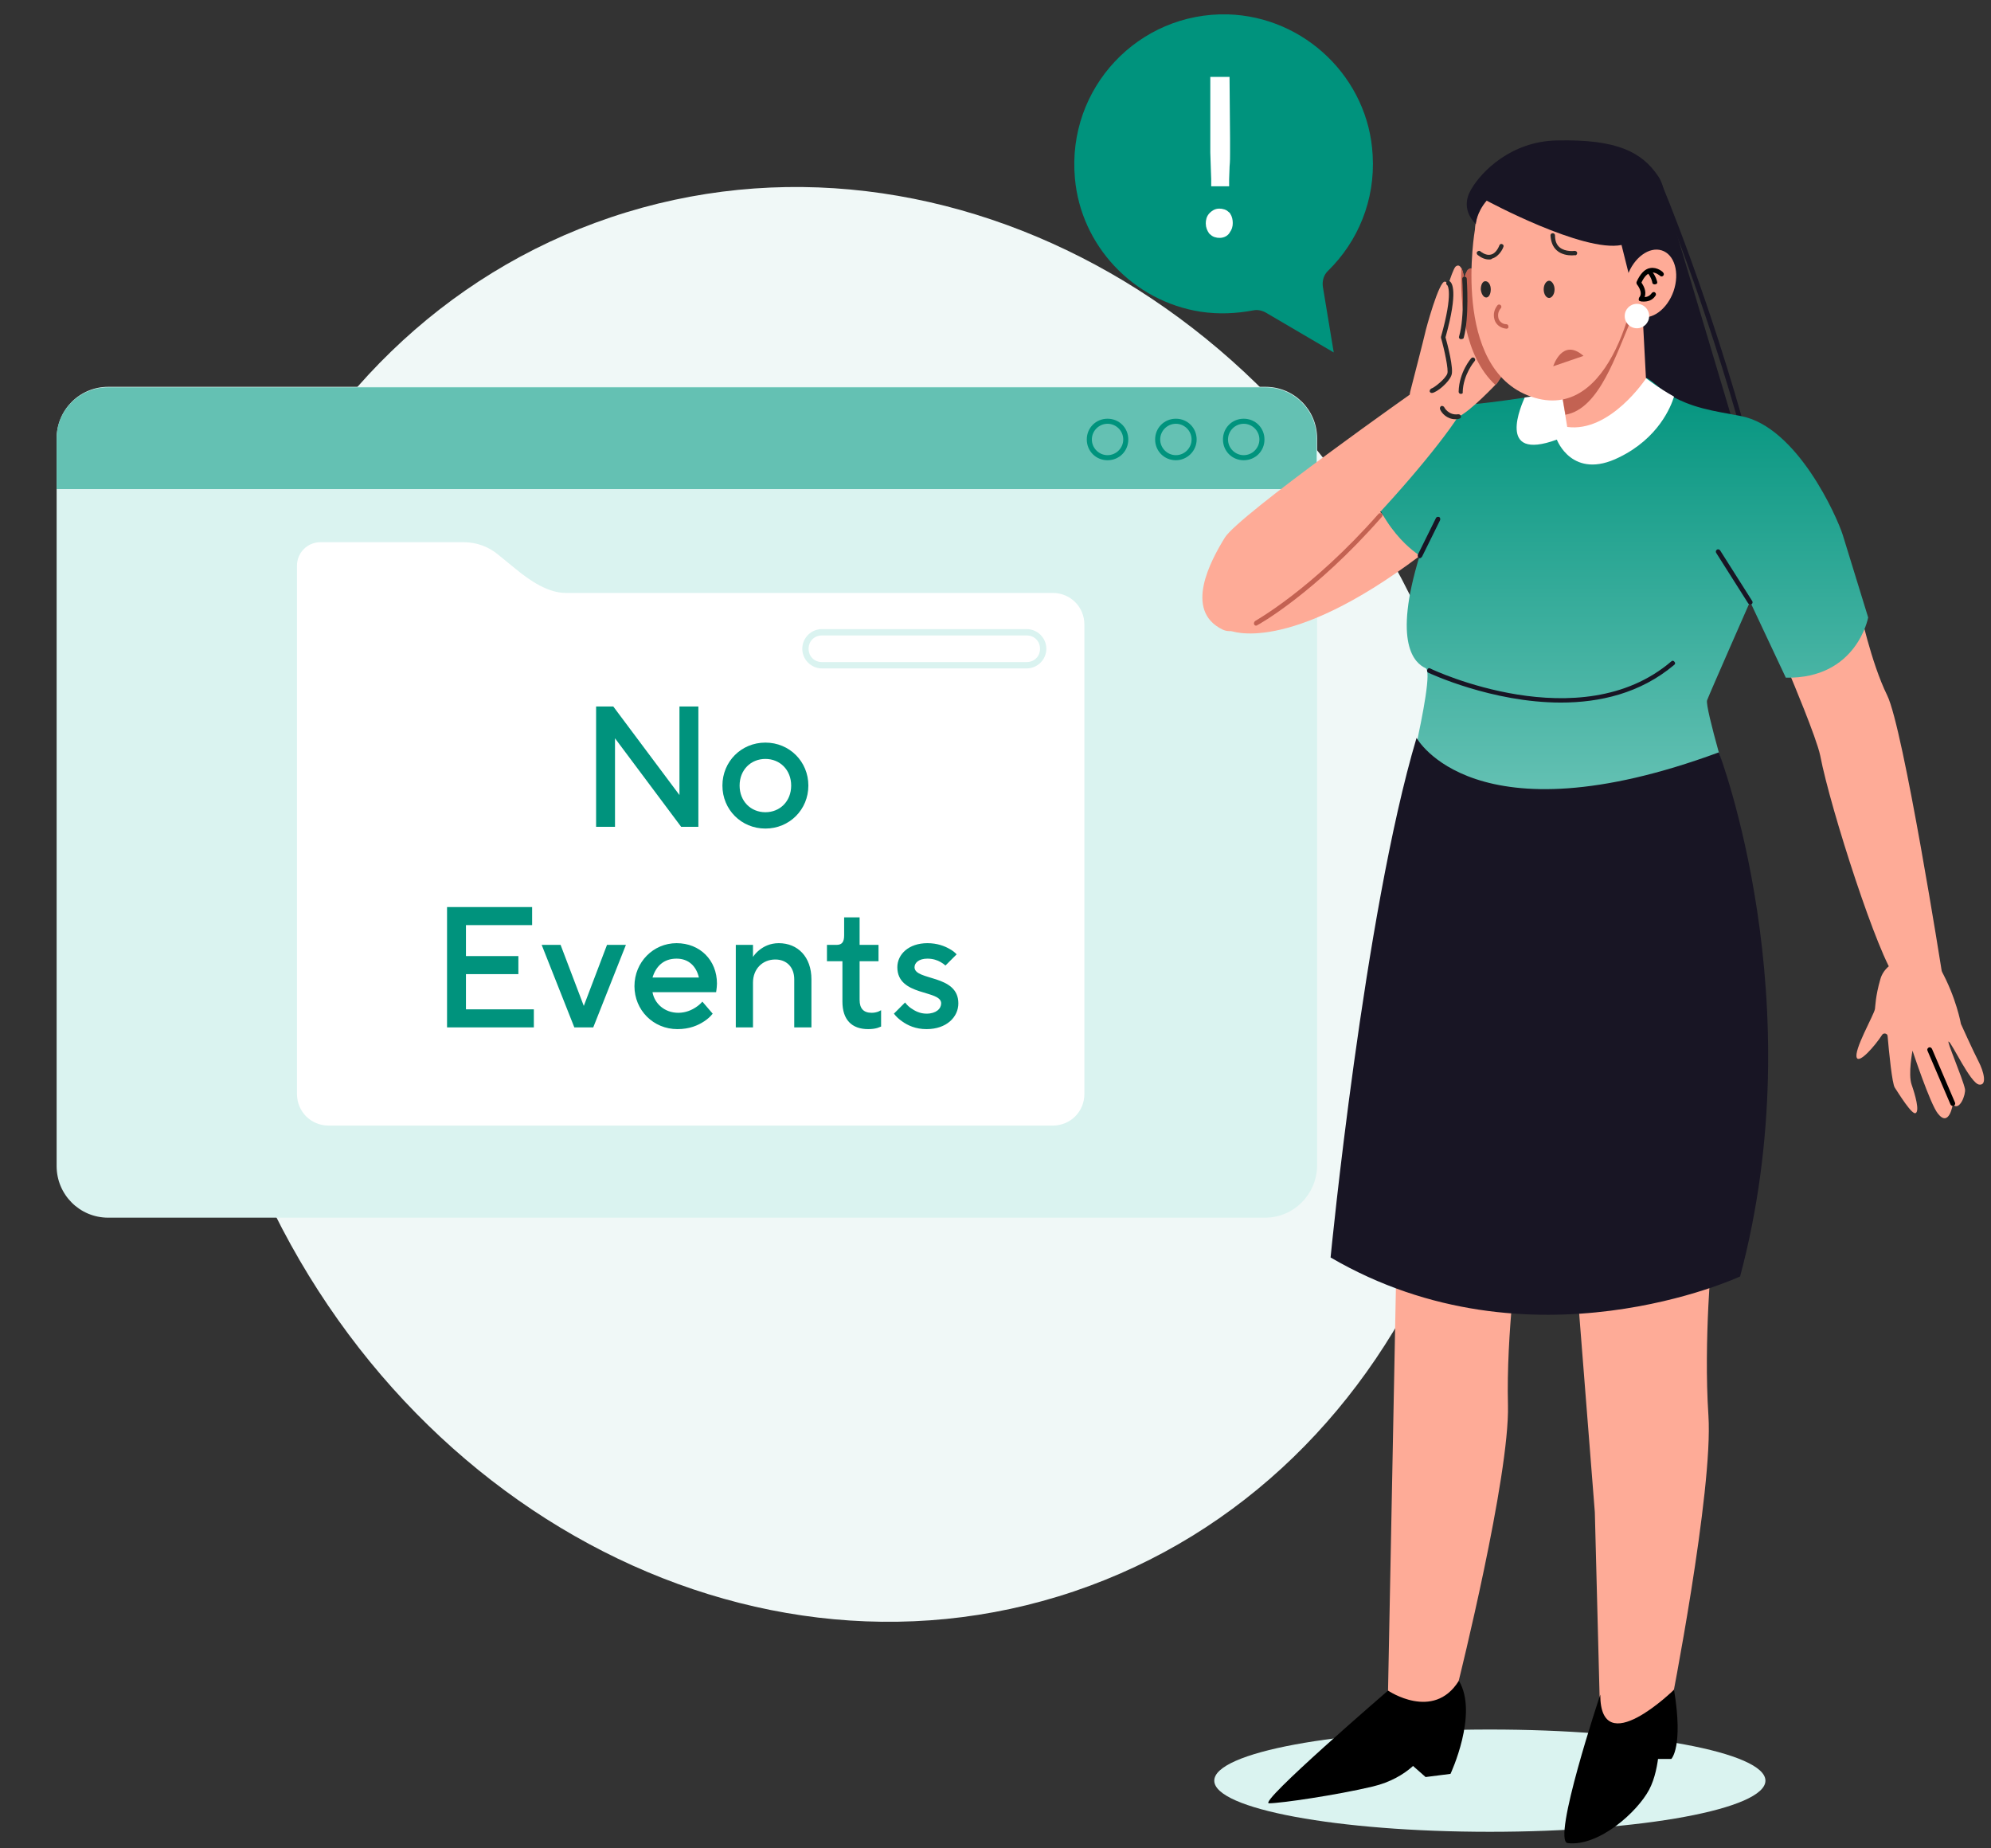 <svg width="139" height="129" viewBox="0 0 139 129" fill="none" xmlns="http://www.w3.org/2000/svg">
<rect x="0" y="0" width="139" height="129" fill="#333333" stroke="none"/>
<g clip-path="url(#clip0_3274_63258)">
<path d="M74.975 111.081C98.516 103.14 110.358 75.234 101.425 48.75C92.491 22.266 66.166 7.234 42.625 15.175C19.084 23.115 7.242 51.022 16.175 77.505C25.108 103.989 51.434 119.021 74.975 111.081Z" fill="#F0F8F7"/>
<path d="M104.013 127.861C114.638 127.861 123.252 126.263 123.252 124.292C123.252 122.32 114.638 120.722 104.013 120.722C93.387 120.722 84.773 122.32 84.773 124.292C84.773 126.263 93.387 127.861 104.013 127.861Z" fill="#DAF3F0"/>
<path d="M88.313 84.995H7.558C5.543 84.995 3.953 83.37 3.953 81.39V30.605C3.953 28.626 5.543 27 7.558 27H88.348C90.328 27 91.953 28.59 91.953 30.605V81.39C91.918 83.37 90.328 84.995 88.313 84.995Z" fill="#DAF3F0"/>
<path d="M88.313 27.036H7.558C5.543 27.036 3.953 28.626 3.953 30.605V34.139H91.918V30.605C91.918 28.626 90.328 27.036 88.313 27.036Z" fill="#64C1B3"/>
<path d="M77.322 32.125C76.509 32.125 75.873 31.488 75.873 30.676C75.873 29.863 76.509 29.227 77.322 29.227C78.135 29.227 78.771 29.863 78.771 30.676C78.771 31.488 78.135 32.125 77.322 32.125ZM77.322 29.58C76.721 29.58 76.227 30.075 76.227 30.676C76.227 31.276 76.721 31.771 77.322 31.771C77.923 31.771 78.418 31.276 78.418 30.676C78.418 30.075 77.923 29.58 77.322 29.58Z" fill="#00937D"/>
<path d="M82.094 32.125C81.281 32.125 80.644 31.488 80.644 30.676C80.644 29.863 81.281 29.227 82.094 29.227C82.906 29.227 83.543 29.863 83.543 30.676C83.543 31.488 82.871 32.125 82.094 32.125ZM82.094 29.58C81.493 29.58 80.998 30.075 80.998 30.676C80.998 31.276 81.493 31.771 82.094 31.771C82.694 31.771 83.189 31.276 83.189 30.676C83.189 30.075 82.694 29.58 82.094 29.58Z" fill="#00937D"/>
<path d="M86.829 32.125C86.016 32.125 85.38 31.488 85.38 30.676C85.38 29.863 86.016 29.227 86.829 29.227C87.642 29.227 88.278 29.863 88.278 30.676C88.278 31.488 87.642 32.125 86.829 32.125ZM86.829 29.58C86.228 29.58 85.733 30.075 85.733 30.676C85.733 31.276 86.228 31.771 86.829 31.771C87.43 31.771 87.924 31.276 87.924 30.676C87.924 30.075 87.43 29.58 86.829 29.58Z" fill="#00937D"/>
<path d="M39.5 41.387C38.261 41.387 37.022 40.546 36.048 39.75L34.853 38.776C34.145 38.156 33.259 37.846 32.374 37.846H22.371C21.442 37.846 20.733 38.599 20.733 39.484V41.387V76.353C20.733 77.593 21.707 78.567 22.946 78.567H73.493C74.732 78.567 75.706 77.593 75.706 76.353V43.6C75.706 42.361 74.732 41.387 73.493 41.387H39.5Z" fill="white"/>
<path d="M71.678 46.656H57.382C56.629 46.656 56.01 46.036 56.01 45.284C56.01 44.532 56.629 43.912 57.382 43.912H71.678C72.431 43.912 73.05 44.532 73.05 45.284C73.05 46.036 72.431 46.656 71.678 46.656ZM57.382 44.355C56.851 44.355 56.452 44.753 56.452 45.284C56.452 45.815 56.851 46.213 57.382 46.213H71.678C72.209 46.213 72.608 45.815 72.608 45.284C72.608 44.753 72.209 44.355 71.678 44.355H57.382Z" fill="#DAF3F0"/>
<path d="M125.022 47.239C125.022 47.239 126.823 51.504 127.076 52.736C127.803 56.527 131.183 66.921 132.352 68.248C132.352 68.248 134.5 68.469 135.574 67.869C135.574 67.869 132.889 50.841 131.752 48.535C130.614 46.228 129.824 42.469 129.824 42.469L125.022 47.239Z" fill="#FEAB97"/>
<path d="M135.289 67.268C134.088 66.289 131.687 66.858 131.277 68.343C130.929 69.543 130.929 70.238 130.898 70.428C130.834 70.838 129.381 73.334 129.634 73.84C129.824 74.219 130.866 73.05 131.403 72.228C131.498 72.07 131.782 72.133 131.782 72.323C131.877 73.429 132.098 75.672 132.288 75.924C132.54 76.304 133.488 77.852 133.741 77.694C134.025 77.536 133.709 76.43 133.457 75.703C133.204 74.977 133.52 73.334 133.52 73.334C133.52 73.334 134.752 77.062 135.289 77.725C136.079 78.736 136.331 77.093 136.331 77.093C136.805 77.599 137.248 76.398 137.184 76.019C137.026 75.261 135.858 72.576 136.047 72.702C136.268 72.797 137.564 75.609 138.164 75.703C138.764 75.798 138.48 74.756 138.132 74.092C137.785 73.429 136.9 71.47 136.9 71.47C136.9 71.47 136.584 69.638 135.478 67.647L135.289 67.268Z" fill="#FEAB97"/>
<path d="M136.332 77.188C136.269 77.188 136.205 77.157 136.174 77.094L134.563 73.334C134.531 73.239 134.563 73.176 134.657 73.113C134.752 73.081 134.815 73.113 134.879 73.208L136.49 76.967C136.521 77.062 136.49 77.125 136.395 77.188C136.363 77.188 136.332 77.188 136.332 77.188Z" fill="black"/>
<path d="M124.169 40.131L107.204 39.436V14.415L116.113 13.152L124.169 40.131Z" fill="#181524"/>
<path d="M122.021 31.38C121.957 31.38 121.894 31.349 121.863 31.254C119.051 20.892 115.734 13.057 115.702 12.994C115.671 12.899 115.702 12.836 115.797 12.773C115.892 12.741 115.955 12.773 116.018 12.867C116.05 12.931 119.367 20.797 122.179 31.191C122.21 31.285 122.147 31.349 122.052 31.38H122.021Z" fill="#181524"/>
<path d="M85.88 44.017C85.88 44.017 89.86 45.786 99.117 38.804L95.168 34.413L85.88 44.017Z" fill="#FEAB97"/>
<path d="M114.945 26.389C115.103 26.357 116.145 27.336 116.335 27.431C118.104 28.505 119.557 28.663 121.547 29.042C125.465 29.801 128.245 36.056 128.655 37.351C129.129 38.899 129.951 41.553 130.425 43.101C130.425 43.101 129.635 47.397 124.675 47.302L122.179 41.995C122.179 41.995 119.368 48.377 119.178 48.882C119.02 49.388 120.884 55.58 120.884 55.58C120.884 55.58 106.036 61.298 97.38 58.202C97.38 58.202 100.318 46.986 99.528 46.639C98.77 46.291 97.222 44.933 99.117 38.773C99.117 38.773 95.99 36.94 95.231 32.138C95.231 32.138 99.307 28.379 101.866 28.284C104.456 28.221 114.913 26.389 114.945 26.389Z" fill="url(#paint0_linear_3274_63258)"/>
<path d="M108.689 30.685C108.689 30.685 109.763 33.56 113.048 31.917C115.765 30.59 116.65 28.41 116.871 27.684C115.734 27.052 114.912 26.389 114.912 26.389C114.912 26.389 110.3 27.178 106.446 27.747C106.256 28.189 104.392 32.265 108.689 30.685Z" fill="white"/>
<path d="M114.628 21.05L114.912 26.42C114.912 26.42 112.417 30.211 109.415 29.801L108.847 26.389L114.628 21.05Z" fill="#FEAB97"/>
<path d="M109.573 83.127L111.342 105.558L111.721 120.216C111.721 120.216 114.944 122.301 116.618 119.237C116.618 119.237 119.619 104.041 119.272 98.797C118.924 93.553 119.525 87.424 119.525 87.424L109.573 83.127Z" fill="#FEAB97"/>
<path d="M96.905 118.005C96.905 118.005 87.775 125.871 88.596 125.871C89.418 125.871 93.303 125.302 95.831 124.702C98.358 124.102 99.337 122.491 99.337 122.491L99.527 124.039L101.265 123.818C101.265 123.818 103.223 119.647 101.865 117.341C100.475 115.004 96.905 118.005 96.905 118.005Z" fill="black"/>
<path d="M98.2 122.87L99.527 124.039L100.159 122.08L99.116 121.827L98.2 122.87Z" fill="black"/>
<path d="M111.722 118.289C111.722 118.289 108.31 128.493 109.447 128.651C111.627 128.904 114.312 126.471 115.133 124.923C115.955 123.375 115.86 120.943 115.86 120.943L115.07 122.775H116.681C116.681 122.775 117.534 121.954 116.871 117.942C116.871 117.942 111.722 122.996 111.722 118.289Z" fill="black"/>
<path d="M97.6 82.432L96.905 118.005C96.905 118.005 100.064 120.153 101.834 117.341C101.834 117.341 105.403 103.03 105.277 98.07C105.151 93.079 105.972 87.266 105.972 87.266L97.6 82.432Z" fill="#FEAB97"/>
<path d="M98.896 51.504C98.896 51.504 102.877 58.833 119.999 52.515C119.999 52.515 126.634 69.796 121.484 89.098C121.484 89.098 106.857 95.922 92.894 87.772C92.894 87.74 95.231 63.793 98.896 51.504Z" fill="#181524"/>
<path d="M99.117 27.052C99.117 27.052 86.448 35.961 85.501 37.541C84.553 39.089 82.594 42.627 85.374 43.954C88.154 45.281 99.148 33.181 101.802 29.074L99.117 27.052Z" fill="#FEAB97"/>
<path d="M87.681 43.669C87.618 43.669 87.586 43.638 87.554 43.575C87.523 43.511 87.554 43.417 87.618 43.353C87.649 43.322 91.598 41.142 96.242 35.866C96.305 35.803 96.4 35.803 96.463 35.866C96.526 35.929 96.526 36.024 96.463 36.087C91.788 41.426 87.807 43.638 87.775 43.638C87.744 43.669 87.712 43.669 87.681 43.669Z" fill="#C36252"/>
<path d="M108.974 49.04C104.14 49.04 99.781 46.986 99.717 46.955C99.654 46.923 99.591 46.829 99.654 46.734C99.686 46.639 99.781 46.607 99.875 46.671C99.97 46.734 110.332 51.599 116.682 46.165C116.745 46.102 116.84 46.102 116.903 46.197C116.966 46.26 116.966 46.355 116.872 46.418C114.502 48.408 111.659 49.04 108.974 49.04Z" fill="#181524"/>
<path d="M122.178 42.184C122.115 42.184 122.084 42.153 122.052 42.121L119.809 38.583C119.777 38.52 119.777 38.425 119.872 38.362C119.935 38.33 120.03 38.33 120.093 38.425L122.336 41.963C122.368 42.027 122.368 42.121 122.273 42.184C122.21 42.184 122.178 42.184 122.178 42.184Z" fill="#181524"/>
<path d="M99.116 38.962C99.085 38.962 99.053 38.962 99.053 38.931C98.99 38.899 98.958 38.804 98.99 38.709L100.254 36.151C100.285 36.087 100.38 36.056 100.475 36.087C100.538 36.119 100.57 36.214 100.538 36.309L99.274 38.867C99.211 38.931 99.18 38.962 99.116 38.962Z" fill="#181524"/>
<path d="M105.94 24.241C105.214 24.177 104.55 24.904 104.266 24.841C104.045 24.778 103.761 23.735 103.634 23.324C104.045 20.923 103.761 19.059 103.192 19.565C103.16 19.596 103.129 19.66 103.097 19.723C103.002 18.965 102.813 18.586 102.497 18.838C102.402 18.901 102.307 19.186 102.213 19.439C102.118 18.712 101.897 18.364 101.612 18.617C101.486 18.744 101.233 19.47 101.138 19.786C101.075 19.723 101.012 19.691 100.886 19.66C100.475 19.533 99.527 23.04 99.496 23.23C99.464 23.419 98.453 27.337 98.453 27.337C98.106 28.758 100.949 29.422 101.77 29.106C102.592 28.79 104.519 26.736 104.519 26.736C104.582 26.642 104.677 26.483 104.803 26.294C105.087 25.82 106.541 24.651 106.572 24.556C106.604 24.462 106.635 24.304 105.94 24.241Z" fill="#FEAB97"/>
<path d="M106.604 24.493C106.636 24.398 106.636 24.304 105.941 24.209C105.214 24.146 104.551 24.872 104.266 24.809C104.045 24.746 103.761 23.703 103.635 23.293C104.045 20.892 103.761 19.028 103.192 19.533C103.161 19.565 103.129 19.628 103.097 19.691C103.003 18.933 102.813 18.554 102.497 18.807C102.402 18.87 102.308 19.154 102.213 19.407C102.181 19.059 102.087 18.807 102.023 18.68C101.929 21.145 102.213 24.841 104.393 26.863C104.488 26.768 104.551 26.705 104.551 26.705C104.614 26.61 104.709 26.452 104.835 26.262C105.119 25.789 106.573 24.588 106.604 24.493Z" fill="#C36252"/>
<path d="M113.996 22.061L114.628 21.05L108.847 26.357L109.289 28.948C111.69 28.537 112.827 24.683 113.996 22.061Z" fill="#C36252"/>
<path d="M102.971 16.027C102.971 16.027 101.265 25.725 106.888 27.684C112.512 29.643 114.502 20.386 114.502 17.132C114.502 13.879 113.017 12.172 109.005 11.762C103.066 11.193 102.971 16.027 102.971 16.027Z" fill="#FEAB97"/>
<path d="M115.765 12.299C114.628 10.624 112.922 9.708 108.689 9.803C105.466 9.866 103.413 12.014 102.75 13.152C102.528 13.499 101.96 14.542 103.034 15.648C103.034 15.648 103.065 14.858 103.792 14.005C103.792 14.005 110.521 17.638 113.206 17.101L113.838 19.628C113.838 19.628 114.754 18.333 115.671 17.922C115.671 17.891 116.903 13.942 115.765 12.299Z" fill="#181524"/>
<path d="M116.839 20.323C116.397 21.587 115.323 22.377 114.438 22.092C113.554 21.808 113.206 20.513 113.617 19.249C114.059 17.985 115.133 17.195 116.018 17.48C116.902 17.764 117.281 19.028 116.839 20.323Z" fill="#FEAB97"/>
<path d="M108.531 20.197C108.531 20.544 108.341 20.797 108.152 20.797C107.93 20.797 107.772 20.513 107.772 20.197C107.772 19.849 107.962 19.596 108.152 19.596C108.341 19.596 108.531 19.881 108.531 20.197Z" fill="#282828"/>
<path d="M104.076 20.197C104.076 20.513 103.95 20.765 103.76 20.765C103.57 20.765 103.412 20.513 103.381 20.197C103.381 19.881 103.507 19.628 103.697 19.628C103.918 19.628 104.076 19.881 104.076 20.197Z" fill="#282828"/>
<path d="M109.731 17.827C109.447 17.827 109.004 17.764 108.688 17.48C108.404 17.227 108.278 16.88 108.246 16.437C108.246 16.343 108.309 16.279 108.404 16.279C108.499 16.279 108.562 16.343 108.562 16.437C108.562 16.785 108.657 17.069 108.878 17.259C109.289 17.606 109.92 17.511 109.92 17.511C110.015 17.511 110.078 17.543 110.11 17.638C110.11 17.733 110.078 17.796 109.984 17.827C109.984 17.796 109.889 17.827 109.731 17.827Z" fill="#282828"/>
<path d="M103.95 18.112C103.697 18.112 103.444 18.017 103.16 17.796C103.097 17.733 103.065 17.638 103.128 17.575C103.191 17.511 103.286 17.48 103.349 17.543C103.634 17.764 103.886 17.827 104.108 17.764C104.487 17.669 104.676 17.132 104.676 17.132C104.708 17.038 104.803 17.006 104.866 17.038C104.961 17.069 104.992 17.164 104.961 17.227C104.961 17.259 104.708 17.89 104.171 18.048C104.108 18.112 104.044 18.112 103.95 18.112Z" fill="#282828"/>
<path d="M108.436 25.567C108.436 25.567 109.067 23.545 110.552 24.841L108.436 25.567Z" fill="#C36252"/>
<path d="M114.754 21.05C114.66 21.05 114.565 21.05 114.502 21.018C114.439 21.018 114.407 20.955 114.407 20.923C114.407 20.892 114.407 20.829 114.439 20.765C114.754 20.418 114.281 19.849 114.281 19.849C114.249 19.818 114.249 19.755 114.249 19.691C114.502 19.123 114.818 18.775 115.197 18.712C115.702 18.617 116.113 18.996 116.113 19.028C116.176 19.091 116.176 19.186 116.113 19.249C116.05 19.312 115.955 19.312 115.892 19.249C115.892 19.249 115.576 18.965 115.26 19.028C115.007 19.091 114.786 19.312 114.597 19.723C114.723 19.912 114.976 20.323 114.818 20.734C114.976 20.734 115.165 20.671 115.323 20.45C115.386 20.386 115.481 20.355 115.544 20.418C115.607 20.45 115.639 20.576 115.576 20.639C115.355 20.986 115.007 21.05 114.754 21.05Z" fill="black"/>
<path d="M115.512 19.849C115.418 19.849 115.354 19.786 115.354 19.723C115.354 19.723 115.323 19.407 115.007 19.028C114.944 18.965 114.944 18.87 115.039 18.807C115.102 18.744 115.196 18.744 115.26 18.838C115.639 19.312 115.702 19.691 115.702 19.723C115.702 19.786 115.639 19.849 115.512 19.849C115.544 19.849 115.544 19.849 115.512 19.849Z" fill="black"/>
<path d="M105.182 22.945C104.771 22.914 104.423 22.661 104.329 22.282C104.234 21.903 104.329 21.587 104.55 21.302C104.613 21.239 104.708 21.239 104.771 21.302C104.834 21.366 104.834 21.46 104.771 21.524C104.613 21.713 104.55 21.934 104.613 22.219C104.676 22.44 104.897 22.629 105.15 22.629C105.245 22.629 105.308 22.693 105.308 22.787C105.34 22.882 105.245 22.945 105.182 22.945Z" fill="#C36252"/>
<path d="M115.134 22.061C115.134 22.535 114.755 22.914 114.281 22.914C113.807 22.914 113.428 22.535 113.428 22.061C113.428 21.587 113.807 21.208 114.281 21.208C114.755 21.208 115.134 21.587 115.134 22.061Z" fill="white"/>
<path d="M101.613 29.264C101.013 29.264 100.634 28.821 100.539 28.569C100.507 28.474 100.539 28.41 100.602 28.347C100.697 28.316 100.76 28.347 100.823 28.41C100.823 28.442 101.139 29.011 101.802 28.916C101.897 28.916 101.96 28.948 101.992 29.042C102.024 29.137 101.96 29.2 101.866 29.232C101.739 29.264 101.676 29.264 101.613 29.264Z" fill="#282828"/>
<path d="M99.969 27.431C99.875 27.431 99.811 27.368 99.811 27.305C99.811 27.21 99.875 27.147 99.938 27.115C100.096 27.084 100.917 26.452 101.044 26.073C101.138 25.82 100.854 24.462 100.601 23.577V23.546V23.514C101.486 20.386 101.044 19.912 101.044 19.912C100.98 19.881 100.949 19.786 100.98 19.691C101.012 19.628 101.138 19.596 101.202 19.628C101.36 19.723 101.833 20.26 100.917 23.546C101.044 23.988 101.517 25.788 101.328 26.199C101.17 26.673 100.317 27.4 99.969 27.431Z" fill="#282828"/>
<path d="M101.992 27.494C101.897 27.494 101.834 27.431 101.834 27.337C101.866 25.978 102.687 25.03 102.719 24.999C102.782 24.936 102.877 24.936 102.94 24.999C103.003 25.062 103.003 25.157 102.94 25.22C102.94 25.22 102.15 26.136 102.118 27.368C102.15 27.431 102.087 27.494 101.992 27.494Z" fill="#282828"/>
<path d="M101.992 23.672H101.96C101.865 23.64 101.834 23.546 101.865 23.482C102.276 22.092 102.086 19.502 102.086 19.47C102.086 19.375 102.15 19.312 102.244 19.312C102.339 19.312 102.402 19.375 102.402 19.47C102.402 19.565 102.592 22.155 102.181 23.609C102.15 23.64 102.087 23.672 101.992 23.672Z" fill="#282828"/>
<path d="M85.722 1.003C91.093 1.161 95.547 5.458 95.831 10.829C96.021 13.988 94.789 16.863 92.735 18.884C92.419 19.169 92.293 19.611 92.356 20.022L93.114 24.602L88.376 21.822C88.091 21.665 87.775 21.601 87.491 21.665C86.322 21.886 85.09 21.949 83.826 21.759C79.119 21.033 75.455 17.147 75.044 12.44C74.475 6.121 79.498 0.845 85.722 1.003Z" fill="#00937D"/>
<path d="M84.598 16.117L84.612 16.137L84.629 16.155C84.698 16.224 84.776 16.278 84.872 16.312C84.965 16.345 85.059 16.354 85.154 16.354C85.256 16.354 85.36 16.329 85.45 16.281C85.526 16.24 85.61 16.172 85.657 16.07C85.706 16.001 85.746 15.93 85.774 15.848C85.805 15.755 85.814 15.663 85.814 15.567C85.814 15.378 85.777 15.198 85.677 15.05L85.664 15.029L85.646 15.011C85.578 14.943 85.5 14.888 85.403 14.854C85.311 14.821 85.216 14.812 85.122 14.812C84.897 14.812 84.742 14.93 84.629 15.043C84.467 15.205 84.43 15.411 84.43 15.599C84.43 15.826 84.521 16.002 84.598 16.117ZM84.809 12.503V12.753H85.059H85.311H85.561V12.503C85.561 12.371 85.569 12.231 85.576 12.078L85.577 12.069C85.585 11.92 85.593 11.76 85.593 11.599C85.625 11.275 85.625 10.953 85.625 10.645V10.639V10.637V10.635V10.633V10.632V10.63V10.628V10.626V10.624V10.622V10.62V10.619V10.617V10.615V10.613V10.611V10.609V10.607V10.606V10.604V10.602V10.6V10.598V10.596V10.595V10.593V10.591V10.589V10.587V10.585V10.584V10.582V10.58V10.578V10.576V10.574V10.572V10.57V10.569V10.567V10.565V10.563V10.561V10.559V10.558V10.556V10.554V10.552V10.55V10.548V10.546V10.545V10.543V10.541V10.539V10.537V10.535V10.534V10.532V10.53V10.528V10.526V10.524V10.522V10.521V10.519V10.517V10.515V10.513V10.511V10.509V10.508V10.506V10.504V10.502V10.5V10.498V10.496V10.495V10.493V10.491V10.489V10.487V10.485V10.483V10.482V10.48V10.478V10.476V10.474V10.472V10.471V10.469V10.467V10.465V10.463V10.461V10.46V10.458V10.456V10.454V10.452V10.45V10.448V10.447V10.445V10.443V10.441V10.439V10.437V10.435V10.434V10.432V10.43V10.428V10.426V10.424V10.422V10.421V10.419V10.417V10.415V10.413V10.411V10.409V10.408V10.406V10.404V10.402V10.4V10.398V10.396V10.395V10.393V10.391V10.389V10.387V10.385V10.384V10.382V10.38V10.378V10.376V10.374V10.372V10.371V10.369V10.367V10.365V10.363V10.361V10.36V10.358V10.356V10.354V10.352V10.35V10.348V10.347V10.345V10.343V10.341V10.339V10.337V10.335V10.334V10.332V10.33V10.328V10.326V10.324V10.322V10.321V10.319V10.317V10.315V10.313V10.311V10.309V10.308V10.306V10.304V10.302V10.3V10.298V10.297V10.295V10.293V10.291V10.289V10.287V10.285V10.284V10.282V10.28V10.278V10.276V10.274V10.273V10.271V10.269V10.267V10.265V10.263V10.261V10.259V10.258V10.256V10.254V10.252V10.25V10.248V10.247V10.245V10.243V10.241V10.239V10.237V10.236V10.234V10.232V10.23V10.228V10.226V10.224V10.223V10.221V10.219V10.217V10.215V10.213V10.211V10.21V10.208V10.206V10.204V10.202V10.2V10.198V10.197V10.195V10.193V10.191V10.189V10.187V10.185V10.184V10.182V10.18V10.178V10.176V10.174V10.172V10.171V10.169V10.167V10.165V10.163V10.161V10.16V10.158V10.156V10.154V10.152V10.15V10.149V10.147V10.145V10.143V10.141V10.139V10.137V10.136V10.134V10.132V10.13V10.128V10.126V10.124V10.123V10.121V10.119V10.117V10.115V10.113V10.111V10.11V10.108V10.106V10.104V10.102V10.1V10.098V10.097V10.095V10.093V10.091V10.089V10.087V10.085V10.084V10.082V10.08V10.078V10.076V10.074V10.073V10.071V10.069V10.067V10.065V10.063V10.062V10.06V10.058V10.056V10.054V10.052V10.05V10.049V10.047V10.045V10.043V10.041V10.039V10.037V10.036V10.034V10.032V10.03V10.028V10.026V10.024V10.023V10.021V10.019V10.017V10.015V10.013V10.011V10.01V10.008V10.006V10.004V10.002V10V9.999V9.997V9.995V9.993V9.991V9.989V9.987V9.986V9.984V9.982V9.98V9.978V9.976V9.974V9.973V9.971V9.969V9.967V9.965V9.963V9.962V9.96V9.958V9.956V9.954V9.952V9.95V9.949V9.947V9.945V9.943V9.941V9.939V9.937V9.936V9.934V9.932V9.93V9.928V9.926V9.924V9.923V9.921V9.919V9.917V9.915V9.913V9.912V9.91V9.908V9.906V9.904V9.902V9.9V9.899V9.897V9.895V9.893V9.891V9.889V9.887V9.886V9.884V9.882V9.88V9.878V9.876V9.875V9.873V9.871V9.869V9.867V9.865V9.863V9.862V9.86V9.858V9.856V9.854V9.852V9.85V9.849V9.847V9.845V9.843V9.841V9.839V9.837V9.836V9.834V9.832V9.83V9.828V9.826V9.825V9.823V9.821V9.819V9.817V9.815V9.813V9.812V9.81V9.808V9.806V9.804V9.802V9.8V9.799V9.797V9.795V9.793V9.791V9.789V9.788V9.786V9.784V9.782V9.78V9.778V9.776V9.775V9.773V9.771V9.769V9.767V9.765V9.763V9.762V9.76V9.758V9.756V9.754V9.752V9.75V9.749V9.747V9.745V9.743V9.741V9.739V9.738V9.736V9.734V9.732V9.73V9.728V9.726V9.725V9.723V9.721V9.719V9.717V9.715V9.713V9.712V9.71V9.708V9.706V9.704V9.702V9.701V9.699V9.697V9.695V9.693V9.691H85.625L85.625 9.689L85.593 5.867L85.591 5.619H85.343H84.996H84.746V5.869V9.691V9.693V9.695V9.697V9.699V9.701V9.702V9.704V9.706V9.708V9.71V9.712V9.713V9.715V9.717V9.719V9.721V9.723V9.725V9.726V9.728V9.73V9.732V9.734V9.736V9.738V9.739V9.741V9.743V9.745V9.747V9.749V9.75V9.752V9.754V9.756V9.758V9.76V9.762V9.763V9.765V9.767V9.769V9.771V9.773V9.775V9.776V9.778V9.78V9.782V9.784V9.786V9.788V9.789V9.791V9.793V9.795V9.797V9.799V9.8V9.802V9.804V9.806V9.808V9.81V9.812V9.813V9.815V9.817V9.819V9.821V9.823V9.825V9.826V9.828V9.83V9.832V9.834V9.836V9.837V9.839V9.841V9.843V9.845V9.847V9.849V9.85V9.852V9.854V9.856V9.858V9.86V9.862V9.863V9.865V9.867V9.869V9.871V9.873V9.875V9.876V9.878V9.88V9.882V9.884V9.886V9.887V9.889V9.891V9.893V9.895V9.897V9.899V9.9V9.902V9.904V9.906V9.908V9.91V9.912V9.913V9.915V9.917V9.919V9.921V9.923V9.924V9.926V9.928V9.93V9.932V9.934V9.936V9.937V9.939V9.941V9.943V9.945V9.947V9.949V9.95V9.952V9.954V9.956V9.958V9.96V9.962V9.963V9.965V9.967V9.969V9.971V9.973V9.974V9.976V9.978V9.98V9.982V9.984V9.986V9.987V9.989V9.991V9.993V9.995V9.997V9.999V10V10.002V10.004V10.006V10.008V10.01V10.011V10.013V10.015V10.017V10.019V10.021V10.023V10.024V10.026V10.028V10.03V10.032V10.034V10.036V10.037V10.039V10.041V10.043V10.045V10.047V10.049V10.05V10.052V10.054V10.056V10.058V10.06V10.062V10.063V10.065V10.067V10.069V10.071V10.073V10.074V10.076V10.078V10.08V10.082V10.084V10.085V10.087V10.089V10.091V10.093V10.095V10.097V10.098V10.1V10.102V10.104V10.106V10.108V10.11V10.111V10.113V10.115V10.117V10.119V10.121V10.123V10.124V10.126V10.128V10.13V10.132V10.134V10.136V10.137V10.139V10.141V10.143V10.145V10.147V10.149V10.15V10.152V10.154V10.156V10.158V10.16V10.161V10.163V10.165V10.167V10.169V10.171V10.172V10.174V10.176V10.178V10.18V10.182V10.184V10.185V10.187V10.189V10.191V10.193V10.195V10.197V10.198V10.2V10.202V10.204V10.206V10.208V10.21V10.211V10.213V10.215V10.217V10.219V10.221V10.223V10.224V10.226V10.228V10.23V10.232V10.234V10.236V10.237V10.239V10.241V10.243V10.245V10.247V10.248V10.25V10.252V10.254V10.256V10.258V10.259V10.261V10.263V10.265V10.267V10.269V10.271V10.273V10.274V10.276V10.278V10.28V10.282V10.284V10.285V10.287V10.289V10.291V10.293V10.295V10.297V10.298V10.3V10.302V10.304V10.306V10.308V10.309V10.311V10.313V10.315V10.317V10.319V10.321V10.322V10.324V10.326V10.328V10.33V10.332V10.334V10.335V10.337V10.339V10.341V10.343V10.345V10.347V10.348V10.35V10.352V10.354V10.356V10.358V10.36V10.361V10.363V10.365V10.367V10.369V10.371V10.372V10.374V10.376V10.378V10.38V10.382V10.384V10.385V10.387V10.389V10.391V10.393V10.395V10.396V10.398V10.4V10.402V10.404V10.406V10.408V10.409V10.411V10.413V10.415V10.417V10.419V10.421V10.422V10.424V10.426V10.428V10.43V10.432V10.434V10.435V10.437V10.439V10.441V10.443V10.445V10.447V10.448V10.45V10.452V10.454V10.456V10.458V10.46V10.461V10.463V10.465V10.467V10.469V10.471V10.472V10.474V10.476V10.478V10.48V10.482V10.483V10.485V10.487V10.489V10.491V10.493V10.495V10.496V10.498V10.5V10.502V10.504V10.506V10.508V10.509V10.511V10.513V10.515V10.517V10.519V10.521V10.522V10.524V10.526V10.528V10.53V10.532V10.534V10.535V10.537V10.539V10.541V10.543V10.545V10.546V10.548V10.55V10.552V10.554V10.556V10.558V10.559V10.561V10.563V10.565V10.567V10.569V10.57V10.572V10.574V10.576V10.578V10.58V10.582V10.584V10.585V10.587V10.589V10.591V10.593V10.595V10.596V10.598V10.6V10.602V10.604V10.606V10.607V10.609V10.611V10.613V10.615V10.617V10.619V10.62V10.622V10.624V10.626V10.628V10.63V10.632V10.633V10.635V10.637V10.639C84.746 10.803 84.754 10.966 84.762 11.122L84.762 11.125C84.77 11.284 84.777 11.436 84.777 11.587C84.777 11.752 84.785 11.916 84.793 12.069L84.794 12.078C84.802 12.231 84.809 12.371 84.809 12.503Z" fill="white" stroke="white" stroke-width="0.5"/>
<path d="M41.616 57.714V49.314H42.816L47.436 55.494V49.314H48.756V57.714H47.556L42.936 51.534V57.714H41.616ZM50.435 54.834C50.435 53.154 51.755 51.834 53.435 51.834C55.115 51.834 56.435 53.154 56.435 54.834C56.435 56.514 55.115 57.834 53.435 57.834C51.755 57.834 50.435 56.514 50.435 54.834ZM53.435 56.694C54.455 56.694 55.235 55.926 55.235 54.834C55.235 53.742 54.455 52.974 53.435 52.974C52.415 52.974 51.635 53.742 51.635 54.834C51.635 55.926 52.415 56.694 53.435 56.694ZM31.21 71.714V63.314H37.15V64.574H32.53V66.734H36.19V67.994H32.53V70.454H37.27V71.714H31.21ZM40.097 71.714L37.817 65.954H39.137L40.757 70.214L42.377 65.954H43.697L41.417 71.714H40.097ZM49.035 69.914L49.755 70.754C49.599 70.958 49.395 71.138 49.154 71.294C48.734 71.57 48.147 71.834 47.294 71.834C45.614 71.834 44.294 70.514 44.294 68.834C44.294 67.154 45.614 65.834 47.234 65.834C48.867 65.834 50.054 67.022 50.054 68.654C50.054 68.834 50.031 68.978 50.019 69.086L49.995 69.254H45.554C45.687 70.034 46.383 70.694 47.355 70.694C47.87 70.694 48.291 70.502 48.578 70.31C48.746 70.202 48.903 70.07 49.035 69.914ZM45.554 68.234H48.794C48.614 67.454 48.087 66.914 47.234 66.914C46.322 66.914 45.794 67.454 45.554 68.234ZM51.369 71.714V65.954H52.569V66.794C52.689 66.614 52.833 66.458 53.013 66.314C53.313 66.074 53.757 65.834 54.369 65.834C55.689 65.834 56.649 66.782 56.649 68.354V71.714H55.449V68.354C55.449 67.502 54.909 66.974 54.129 66.974C53.229 66.974 52.569 67.634 52.569 68.594V71.714H51.369ZM58.813 69.914V67.094H57.733V65.954H58.393C58.765 65.954 58.933 65.774 58.933 65.294V64.034H60.013V65.954H61.333V67.094H60.013V69.794C60.013 70.394 60.289 70.694 60.853 70.694C61.033 70.694 61.189 70.658 61.321 70.61L61.513 70.514V71.654L61.261 71.75C61.105 71.798 60.889 71.834 60.613 71.834C59.461 71.834 58.813 71.174 58.813 69.914ZM62.407 70.754L63.187 69.974C63.307 70.13 63.439 70.262 63.595 70.37C63.871 70.562 64.219 70.754 64.687 70.754C65.359 70.754 65.707 70.406 65.707 70.034C65.707 69.074 62.647 69.566 62.647 67.514C62.647 66.614 63.439 65.834 64.747 65.834C65.431 65.834 65.947 66.038 66.283 66.23C66.487 66.338 66.655 66.47 66.787 66.614L66.007 67.394C65.911 67.31 65.803 67.226 65.671 67.154C65.443 67.022 65.131 66.914 64.747 66.914C64.135 66.914 63.847 67.214 63.847 67.514C63.847 68.474 66.907 67.994 66.907 70.034C66.907 70.994 66.079 71.834 64.687 71.834C63.919 71.834 63.367 71.57 62.983 71.294C62.755 71.138 62.563 70.958 62.407 70.754Z" fill="#00937D"/>
</g>
<defs>
<linearGradient id="paint0_linear_3274_63258" x1="112.826" y1="25.922" x2="112.828" y2="64.199" gradientUnits="userSpaceOnUse">
<stop stop-color="#00937D"/>
<stop offset="0.994" stop-color="#81CEC3"/>
</linearGradient>
<clipPath id="clip0_3274_63258">
<rect width="139" height="128.203" fill="white" transform="translate(0 0.797)"/>
</clipPath>
</defs>
</svg>
